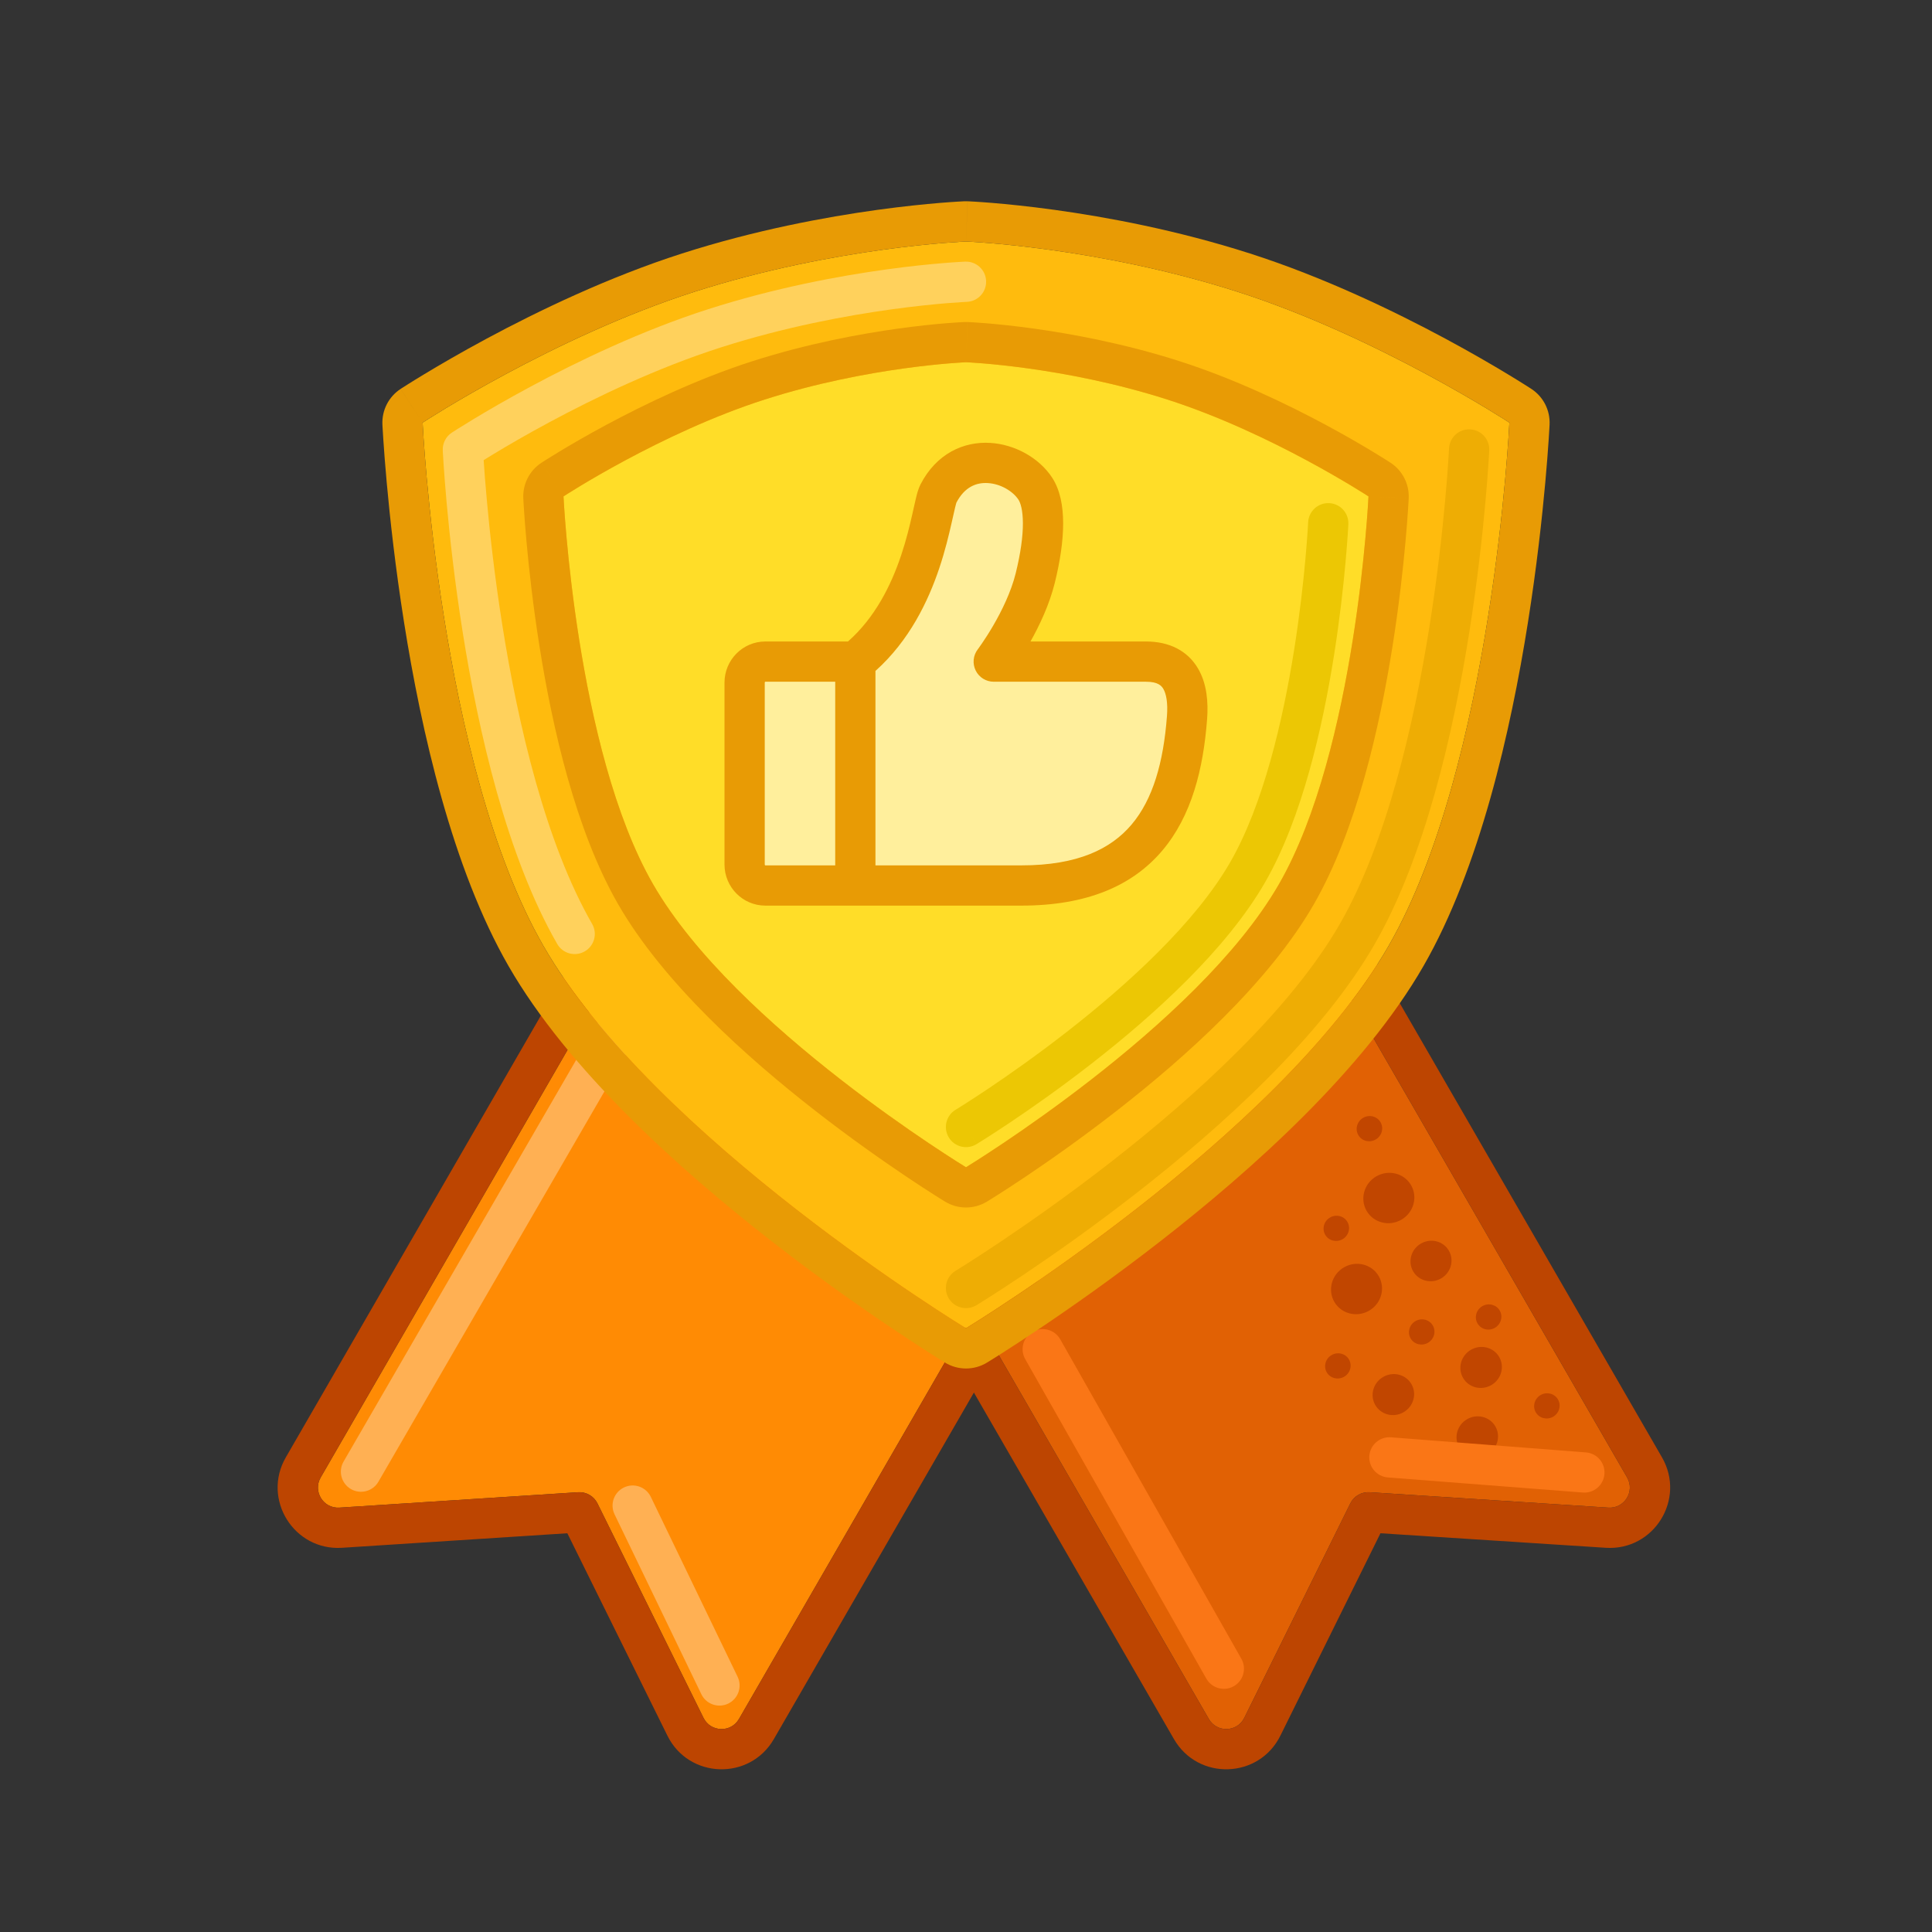 <svg width="118" height="118" viewBox="0 0 118 118" fill="none" xmlns="http://www.w3.org/2000/svg">
<rect x="0" y="0" width="118" height="118" fill="#333333" stroke="none"/>
<path d="M69.183 37.94C68.844 37.352 68.092 37.15 67.504 37.49L44.085 51.01C43.498 51.35 43.296 52.102 43.636 52.69L73.831 104.989C74.322 105.84 75.562 105.8 75.997 104.92L82.473 91.822C82.693 91.377 83.159 91.108 83.654 91.14L98.235 92.081C99.215 92.144 99.87 91.09 99.379 90.239L69.183 37.94Z" fill="#E16104"/>
<path fill-rule="evenodd" clip-rule="evenodd" d="M66.275 35.361L42.856 48.881C41.093 49.9 40.488 52.155 41.507 53.919L71.702 106.219C73.174 108.769 76.895 108.649 78.201 106.009L84.314 93.646L98.077 94.534C101.016 94.723 102.98 91.561 101.508 89.01L71.312 36.71C70.294 34.947 68.039 34.342 66.275 35.361ZM67.504 37.49C68.092 37.15 68.844 37.352 69.183 37.94L99.379 90.239C99.87 91.09 99.215 92.144 98.235 92.081L83.654 91.14C83.159 91.108 82.693 91.377 82.473 91.822L75.997 104.92C75.562 105.8 74.322 105.84 73.831 104.989L43.636 52.69C43.296 52.102 43.498 51.35 44.085 51.01L67.504 37.49Z" fill="#BD4501"/>
<path fill-rule="evenodd" clip-rule="evenodd" d="M63.08 81.336C63.67 81.001 64.421 81.209 64.755 81.799L75.818 101.312C76.153 101.903 75.945 102.653 75.355 102.988C74.764 103.323 74.014 103.115 73.679 102.525L62.617 83.012C62.282 82.421 62.489 81.671 63.08 81.336Z" fill="#FA7616"/>
<path d="M88.016 78.082C87.413 78.43 86.649 78.235 86.309 77.647C85.97 77.059 86.183 76.3 86.786 75.952C87.389 75.604 88.153 75.799 88.492 76.387C88.832 76.975 88.618 77.734 88.016 78.082Z" fill="#C14600"/>
<path d="M85.59 74.496C84.84 74.928 83.89 74.686 83.468 73.955C83.046 73.223 83.311 72.279 84.061 71.847C84.811 71.414 85.761 71.656 86.183 72.387C86.606 73.119 86.34 74.063 85.59 74.496Z" fill="#C14600"/>
<path d="M83.617 80.053C82.867 80.486 81.917 80.244 81.495 79.513C81.072 78.781 81.338 77.837 82.088 77.404C82.837 76.971 83.787 77.213 84.21 77.945C84.632 78.677 84.367 79.621 83.617 80.053Z" fill="#C14600"/>
<path d="M87.215 82.013C86.841 82.23 86.365 82.109 86.154 81.743C85.943 81.377 86.076 80.905 86.451 80.689C86.826 80.472 87.301 80.594 87.512 80.959C87.723 81.325 87.59 81.797 87.215 82.013Z" fill="#C14600"/>
<path d="M82 75.685C81.625 75.902 81.15 75.781 80.939 75.415C80.728 75.049 80.861 74.577 81.235 74.361C81.61 74.144 82.085 74.265 82.296 74.631C82.508 74.997 82.375 75.469 82 75.685Z" fill="#C14600"/>
<path d="M84.022 69.597C83.647 69.814 83.172 69.693 82.961 69.327C82.75 68.961 82.883 68.489 83.257 68.273C83.632 68.056 84.108 68.177 84.319 68.543C84.53 68.909 84.397 69.381 84.022 69.597Z" fill="#C14600"/>
<path d="M82.095 84.087C81.72 84.303 81.245 84.182 81.033 83.817C80.822 83.451 80.955 82.979 81.33 82.763C81.705 82.546 82.18 82.667 82.391 83.033C82.602 83.399 82.469 83.871 82.095 84.087Z" fill="#C14600"/>
<path d="M96.089 90.216C95.715 90.433 95.239 90.312 95.028 89.946C94.817 89.58 94.95 89.108 95.325 88.892C95.7 88.675 96.175 88.796 96.386 89.162C96.597 89.528 96.464 90 96.089 90.216Z" fill="#C14600"/>
<path d="M91.302 81.1C90.927 81.316 90.452 81.195 90.241 80.829C90.03 80.464 90.163 79.992 90.537 79.775C90.912 79.559 91.388 79.68 91.599 80.046C91.81 80.411 91.677 80.883 91.302 81.1Z" fill="#C14600"/>
<path d="M85.724 86.254C85.114 86.607 84.341 86.41 83.997 85.814C83.653 85.219 83.869 84.451 84.48 84.099C85.09 83.746 85.863 83.943 86.207 84.539C86.55 85.134 86.334 85.902 85.724 86.254Z" fill="#C14600"/>
<path d="M91.085 84.596C90.475 84.949 89.701 84.752 89.358 84.156C89.014 83.561 89.23 82.793 89.84 82.441C90.45 82.088 91.224 82.285 91.567 82.881C91.911 83.476 91.695 84.244 91.085 84.596Z" fill="#C14600"/>
<path d="M90.849 88.835C90.239 89.187 89.466 88.99 89.122 88.395C88.779 87.8 88.995 87.032 89.605 86.68C90.215 86.327 90.988 86.524 91.332 87.12C91.675 87.715 91.459 88.483 90.849 88.835Z" fill="#C14600"/>
<path d="M94.86 86.529C94.485 86.745 94.01 86.624 93.799 86.259C93.588 85.893 93.721 85.421 94.096 85.204C94.47 84.988 94.945 85.109 95.157 85.475C95.368 85.841 95.235 86.312 94.86 86.529Z" fill="#C14600"/>
<path fill-rule="evenodd" clip-rule="evenodd" d="M83.635 88.917C83.688 88.24 84.279 87.734 84.956 87.786L96.863 88.708C97.54 88.761 98.046 89.352 97.994 90.029C97.941 90.706 97.35 91.212 96.673 91.159L84.766 90.237C84.089 90.185 83.583 89.594 83.635 88.917Z" fill="#FA7616"/>
<path d="M49.781 37.94C50.121 37.352 50.872 37.15 51.46 37.49L74.879 51.01C75.467 51.35 75.668 52.102 75.329 52.69L45.134 104.989C44.643 105.84 43.402 105.8 42.967 104.92L36.491 91.822C36.271 91.377 35.806 91.108 35.31 91.14L20.729 92.081C19.75 92.144 19.095 91.09 19.586 90.239L49.781 37.94Z" fill="#FF8B04"/>
<path fill-rule="evenodd" clip-rule="evenodd" d="M52.69 35.361L76.108 48.881C77.872 49.9 78.476 52.155 77.458 53.919L47.263 106.219C45.79 108.769 42.069 108.649 40.764 106.009L34.651 93.646L20.888 94.534C17.949 94.723 15.984 91.561 17.457 89.01L47.652 36.71C48.67 34.947 50.926 34.342 52.69 35.361ZM51.46 37.49C50.872 37.15 50.121 37.352 49.781 37.94L19.586 90.239C19.095 91.09 19.75 92.144 20.73 92.081L35.31 91.14C35.806 91.108 36.271 91.377 36.491 91.822L42.967 104.92C43.402 105.8 44.643 105.84 45.134 104.989L75.329 52.69C75.668 52.102 75.467 51.35 74.879 51.01L51.46 37.49Z" fill="#BD4501"/>
<path fill-rule="evenodd" clip-rule="evenodd" d="M51.626 38.807C52.214 39.148 52.414 39.9 52.074 40.487L23.112 90.499C22.772 91.086 22.02 91.287 21.432 90.947C20.845 90.606 20.644 89.854 20.985 89.267L49.947 39.255C50.287 38.668 51.039 38.467 51.626 38.807Z" fill="#FFB053"/>
<path fill-rule="evenodd" clip-rule="evenodd" d="M38.108 90.85C38.719 90.555 39.454 90.811 39.749 91.423L45.05 102.409C45.345 103.02 45.088 103.755 44.477 104.05C43.865 104.345 43.131 104.088 42.836 103.477L37.535 92.491C37.24 91.88 37.496 91.145 38.108 90.85Z" fill="#FFB053"/>
<path d="M25.812 25.812C25.812 25.812 26.804 46.666 33.188 57.771C39.962 69.556 59 81.125 59 81.125C59 81.125 78.037 69.556 84.812 57.771C91.196 46.666 92.188 25.812 92.188 25.812C92.188 25.812 84.198 20.58 75.594 17.823C66.99 15.066 59 14.75 59 14.75C59 14.75 51.01 15.066 42.406 17.823C33.802 20.58 25.812 25.812 25.812 25.812Z" fill="#FFBB0D"/>
<path fill-rule="evenodd" clip-rule="evenodd" d="M24.466 23.756L25.812 25.812L23.357 25.929C23.316 25.06 23.737 24.233 24.466 23.756ZM59 14.75C58.903 12.294 58.903 12.294 58.902 12.294L58.891 12.294L58.868 12.295L58.787 12.299C58.718 12.302 58.62 12.307 58.494 12.315C58.241 12.33 57.877 12.354 57.416 12.392C56.493 12.468 55.181 12.599 53.594 12.817C50.428 13.254 46.133 14.047 41.656 15.482C37.156 16.924 32.861 18.997 29.718 20.686C28.14 21.535 26.837 22.297 25.924 22.848C25.468 23.123 25.108 23.347 24.861 23.503C24.737 23.581 24.641 23.643 24.574 23.686L24.497 23.735L24.476 23.75L24.467 23.755C24.467 23.755 24.466 23.756 25.812 25.812C23.357 25.929 23.357 25.929 23.357 25.929L23.358 25.95L23.36 26C23.363 26.044 23.366 26.107 23.371 26.189C23.38 26.352 23.394 26.59 23.415 26.894C23.455 27.503 23.521 28.381 23.619 29.466C23.815 31.635 24.145 34.645 24.678 38.012C25.731 44.659 27.626 53.03 31.056 58.996C34.697 65.33 41.481 71.413 47.124 75.807C49.983 78.034 52.624 79.882 54.55 81.174C55.514 81.821 56.301 82.33 56.85 82.68C57.124 82.854 57.34 82.989 57.488 83.081C57.562 83.127 57.619 83.162 57.659 83.186L57.705 83.214L57.721 83.225L57.722 83.225C57.723 83.226 57.723 83.226 59 81.125L57.722 83.225C58.507 83.702 59.492 83.703 60.277 83.226L59 81.125C60.277 83.226 60.276 83.226 60.277 83.226L60.279 83.225L60.295 83.214L60.341 83.186C60.381 83.162 60.438 83.127 60.512 83.081C60.66 82.989 60.876 82.854 61.15 82.68C61.699 82.33 62.486 81.821 63.45 81.174C65.376 79.882 68.017 78.034 70.876 75.807C76.519 71.413 83.303 65.33 86.944 58.996C90.374 53.03 92.269 44.659 93.322 38.012C93.855 34.645 94.185 31.635 94.381 29.466C94.479 28.381 94.545 27.503 94.585 26.894C94.606 26.59 94.62 26.352 94.629 26.189C94.634 26.107 94.637 26.044 94.639 26L94.642 25.95L94.643 25.936L94.643 25.93C94.643 25.93 94.643 25.929 92.188 25.812L94.643 25.93C94.684 25.061 94.263 24.233 93.534 23.756L92.188 25.812C93.534 23.756 93.535 23.756 93.534 23.756L93.533 23.755L93.525 23.75L93.503 23.735L93.426 23.686C93.359 23.643 93.263 23.581 93.139 23.503C92.891 23.347 92.532 23.123 92.076 22.848C91.163 22.297 89.86 21.535 88.282 20.686C85.139 18.997 80.844 16.924 76.344 15.482C71.867 14.047 67.572 13.254 64.406 12.817C62.819 12.599 61.507 12.468 60.584 12.392C60.123 12.354 59.759 12.33 59.506 12.315C59.38 12.307 59.282 12.302 59.213 12.299L59.132 12.295L59.109 12.294L59.099 12.294C59.099 12.294 59.097 12.294 59 14.75ZM59 14.75L58.902 12.294C58.967 12.291 59.032 12.291 59.097 12.294L59 14.75ZM59 14.75C59 14.75 51.01 15.066 42.406 17.823C33.802 20.58 25.812 25.812 25.812 25.812C25.812 25.812 26.804 46.666 33.188 57.771C39.962 69.556 59 81.125 59 81.125C59 81.125 78.037 69.556 84.812 57.771C91.196 46.666 92.188 25.812 92.188 25.812C92.188 25.812 84.198 20.58 75.594 17.823C66.99 15.066 59 14.75 59 14.75Z" fill="#E89B05"/>
<path fill-rule="evenodd" clip-rule="evenodd" d="M60.228 17.16C60.255 17.838 59.727 18.41 59.049 18.436L59.046 18.437L59.033 18.437L58.975 18.44C58.923 18.442 58.844 18.447 58.74 18.453C58.531 18.465 58.22 18.486 57.82 18.519C57.022 18.585 55.871 18.699 54.473 18.891C51.674 19.277 47.907 19.976 44.011 21.224C40.126 22.469 36.358 24.281 33.548 25.792C32.146 26.546 30.99 27.221 30.187 27.707C29.936 27.858 29.719 27.991 29.541 28.102C29.543 28.14 29.546 28.179 29.548 28.219C29.584 28.759 29.642 29.543 29.731 30.518C29.907 32.469 30.204 35.176 30.683 38.199C31.648 44.289 33.329 51.496 36.165 56.43C36.504 57.018 36.301 57.77 35.712 58.108C35.124 58.446 34.372 58.244 34.034 57.655C30.959 52.307 29.227 44.719 28.255 38.584C27.765 35.494 27.463 32.731 27.282 30.74C27.192 29.744 27.133 28.94 27.095 28.383C27.077 28.105 27.064 27.888 27.055 27.74C27.051 27.666 27.048 27.61 27.046 27.571L27.044 27.526L27.043 27.511C27.043 27.511 27.043 27.51 28.271 27.451C27.597 26.423 27.598 26.423 27.598 26.423L27.605 26.418L27.623 26.407L27.691 26.363C27.75 26.325 27.836 26.269 27.948 26.199C28.172 26.057 28.499 25.854 28.916 25.602C29.748 25.099 30.94 24.404 32.383 23.627C35.263 22.078 39.178 20.191 43.26 18.883C47.331 17.579 51.246 16.855 54.137 16.456C55.585 16.256 56.782 16.138 57.619 16.069C58.038 16.034 58.367 16.012 58.593 15.999C58.707 15.992 58.794 15.988 58.855 15.985L58.924 15.981L58.943 15.98L58.95 15.98C58.951 15.98 58.951 15.98 59 17.208L58.95 15.98C59.629 15.953 60.201 16.481 60.228 17.16ZM28.271 27.451L27.598 26.423C27.234 26.661 27.022 27.075 27.043 27.51L28.271 27.451Z" fill="#FFD15C"/>
<path fill-rule="evenodd" clip-rule="evenodd" d="M89.787 26.224C90.466 26.256 90.989 26.832 90.957 27.51L89.729 27.451C90.957 27.51 90.957 27.509 90.957 27.51L90.957 27.511L90.956 27.526L90.954 27.571C90.952 27.61 90.949 27.666 90.945 27.74C90.936 27.888 90.923 28.105 90.905 28.383C90.867 28.94 90.808 29.744 90.718 30.74C90.537 32.731 90.235 35.494 89.745 38.584C88.773 44.719 87.04 52.307 83.966 57.655C80.703 63.332 74.562 68.86 69.353 72.916C66.729 74.959 64.305 76.656 62.537 77.843C61.653 78.437 60.931 78.903 60.429 79.222C60.178 79.382 59.982 79.505 59.848 79.588C59.781 79.629 59.729 79.661 59.694 79.683L59.654 79.708L59.643 79.714L59.64 79.716C59.639 79.716 59.638 79.717 59 78.667L59.638 79.717C59.058 80.07 58.302 79.885 57.95 79.305C57.597 78.725 57.782 77.969 58.362 77.616C58.361 77.616 58.362 77.616 58.362 77.616L58.372 77.61L58.407 77.588C58.439 77.569 58.487 77.539 58.551 77.499C58.678 77.421 58.867 77.302 59.11 77.148C59.597 76.838 60.301 76.383 61.167 75.802C62.9 74.639 65.275 72.976 67.843 70.977C73.015 66.949 78.825 61.666 81.835 56.43C84.671 51.496 86.353 44.289 87.317 38.199C87.796 35.176 88.093 32.469 88.269 30.518C88.358 29.543 88.416 28.759 88.452 28.219C88.47 27.949 88.482 27.741 88.49 27.601C88.494 27.531 88.497 27.478 88.499 27.443L88.501 27.404L88.501 27.395L88.501 27.393C88.534 26.715 89.109 26.191 89.787 26.224Z" fill="#EEAD04"/>
<path d="M34.417 30.319C34.417 30.319 35.151 45.767 39.88 53.992C44.898 62.722 59 71.292 59 71.292C59 71.292 73.102 62.722 78.12 53.992C82.849 45.767 83.583 30.319 83.583 30.319C83.583 30.319 77.665 26.443 71.292 24.401C64.918 22.359 59 22.125 59 22.125C59 22.125 53.082 22.359 46.708 24.401C40.335 26.443 34.417 30.319 34.417 30.319Z" fill="#FFDD28"/>
<path fill-rule="evenodd" clip-rule="evenodd" d="M33.07 28.263L34.417 30.319L31.961 30.436C31.92 29.567 32.342 28.74 33.07 28.263ZM59 22.125C58.903 19.669 58.903 19.669 58.902 19.669L58.893 19.669L58.874 19.67L58.811 19.673C58.758 19.675 58.683 19.679 58.587 19.685C58.395 19.697 58.121 19.715 57.774 19.743C57.081 19.8 56.097 19.898 54.908 20.062C52.54 20.389 49.319 20.983 45.958 22.06C42.573 23.145 39.353 24.7 37.008 25.961C35.828 26.596 34.853 27.165 34.17 27.578C33.828 27.784 33.558 27.952 33.371 28.07C33.278 28.129 33.205 28.175 33.155 28.208L33.095 28.246L33.078 28.257L33.071 28.262C33.071 28.262 33.07 28.263 34.417 30.319C31.961 30.436 31.961 30.436 31.961 30.436L31.962 30.453L31.964 30.492C31.966 30.525 31.968 30.573 31.972 30.634C31.979 30.757 31.989 30.935 32.005 31.163C32.035 31.619 32.084 32.274 32.157 33.083C32.303 34.7 32.549 36.944 32.947 39.456C33.729 44.391 35.146 50.691 37.748 55.218C40.511 60.023 45.621 64.593 49.811 67.855C51.944 69.516 53.913 70.894 55.348 71.858C56.067 72.34 56.655 72.72 57.065 72.981C57.271 73.112 57.432 73.213 57.544 73.282C57.599 73.316 57.643 73.343 57.673 73.362L57.708 73.383L57.718 73.389L57.723 73.392C57.723 73.392 57.723 73.392 59 71.292L57.723 73.392C58.507 73.869 59.492 73.869 60.277 73.392L59 71.292C60.277 73.392 60.276 73.393 60.277 73.392L60.282 73.389L60.292 73.383L60.327 73.362C60.357 73.343 60.401 73.316 60.456 73.282C60.568 73.213 60.729 73.112 60.935 72.981C61.345 72.72 61.933 72.34 62.652 71.858C64.088 70.894 66.056 69.516 68.189 67.855C72.379 64.593 77.489 60.023 80.252 55.218C82.854 50.691 84.271 44.391 85.053 39.456C85.451 36.944 85.697 34.7 85.843 33.083C85.916 32.274 85.965 31.619 85.995 31.163C86.011 30.935 86.021 30.757 86.028 30.634C86.032 30.573 86.034 30.525 86.036 30.492L86.038 30.453L86.039 30.438C86.039 30.438 86.039 30.436 83.583 30.319L86.039 30.436C86.08 29.567 85.659 28.74 84.93 28.263L83.583 30.319C84.93 28.263 84.93 28.263 84.93 28.263L84.929 28.262L84.927 28.261L84.922 28.257L84.905 28.246L84.845 28.208C84.795 28.175 84.722 28.129 84.629 28.07C84.442 27.952 84.172 27.784 83.83 27.578C83.147 27.165 82.172 26.596 80.992 25.961C78.647 24.7 75.427 23.145 72.042 22.06C68.68 20.983 65.46 20.389 63.092 20.062C61.903 19.898 60.919 19.8 60.226 19.743C59.879 19.715 59.605 19.697 59.413 19.685C59.317 19.679 59.242 19.675 59.189 19.673L59.126 19.67L59.107 19.669L59.099 19.669C59.099 19.669 59.097 19.669 59 22.125ZM59 22.125L58.902 19.669C58.967 19.666 59.032 19.666 59.097 19.669L59 22.125ZM59 22.125C59 22.125 53.082 22.359 46.708 24.401C40.335 26.443 34.417 30.319 34.417 30.319C34.417 30.319 35.151 45.767 39.88 53.992C44.898 62.722 59 71.292 59 71.292C59 71.292 73.102 62.722 78.12 53.992C82.849 45.767 83.583 30.319 83.583 30.319C83.583 30.319 77.665 26.443 71.292 24.401C64.918 22.359 59 22.125 59 22.125Z" fill="#E89B05"/>
<path fill-rule="evenodd" clip-rule="evenodd" d="M81.183 30.73C81.862 30.763 82.385 31.338 82.353 32.017L81.125 31.958C82.353 32.017 82.353 32.016 82.353 32.017L82.353 32.018L82.353 32.02L82.352 32.029L82.35 32.062L82.344 32.186C82.338 32.293 82.328 32.45 82.315 32.652C82.288 33.055 82.245 33.637 82.179 34.357C82.049 35.796 81.831 37.794 81.477 40.027C80.776 44.451 79.521 49.968 77.274 53.876C74.889 58.025 70.422 62.04 66.666 64.965C64.769 66.442 63.017 67.668 61.739 68.526C61.099 68.955 60.577 69.293 60.214 69.524C60.032 69.639 59.89 69.728 59.792 69.789C59.743 69.819 59.706 69.842 59.68 69.858L59.65 69.877L59.642 69.882L59.639 69.883C59.639 69.883 59.638 69.884 59 68.833L59.638 69.884C59.058 70.236 58.302 70.052 57.95 69.472C57.597 68.891 57.782 68.135 58.361 67.783C58.361 67.783 58.362 67.783 58.361 67.783L58.368 67.779L58.393 67.763L58.495 67.701C58.586 67.644 58.721 67.56 58.895 67.449C59.243 67.228 59.748 66.901 60.369 66.485C61.611 65.651 63.315 64.458 65.155 63.025C68.874 60.129 73.011 56.359 75.143 52.651C77.152 49.157 78.355 44.021 79.049 39.643C79.392 37.475 79.604 35.534 79.731 34.135C79.794 33.436 79.836 32.874 79.862 32.488C79.875 32.295 79.884 32.146 79.889 32.047L79.895 31.934L79.897 31.907L79.897 31.901C79.897 31.901 79.897 31.9 79.897 31.9M81.183 30.73C80.505 30.698 79.93 31.222 79.897 31.9L81.183 30.73Z" fill="#ECC704"/>
<path d="M62.384 54.083H52.241L46.747 54.083C46.047 54.083 45.479 53.509 45.479 52.801V41.691C45.479 40.983 46.047 40.409 46.747 40.409L52.241 40.409C56.467 37.018 56.871 31.011 57.312 30.153C58.791 27.277 62.101 28.13 63.229 29.84C63.854 30.788 63.872 32.708 63.229 35.309C62.586 37.911 60.693 40.409 60.693 40.409L65.342 40.409L69.991 40.409C72.143 40.409 72.635 42.015 72.5 43.822C72.059 49.706 69.775 54.083 62.384 54.083Z" fill="#FFEF9C"/>
<path fill-rule="evenodd" clip-rule="evenodd" d="M58.412 30.703C58.413 30.701 58.413 30.7 58.413 30.7C58.415 30.701 58.388 30.775 58.336 30.991C58.296 31.155 58.254 31.343 58.204 31.569C58.18 31.674 58.155 31.788 58.127 31.911C57.958 32.66 57.724 33.647 57.361 34.724C56.688 36.721 55.548 39.119 53.47 40.978L53.47 52.854H62.384C65.823 52.854 67.854 51.848 69.11 50.365C70.412 48.827 71.061 46.573 71.274 43.73C71.335 42.918 71.23 42.372 71.049 42.069C70.933 41.874 70.713 41.638 69.991 41.638L60.693 41.638C60.227 41.638 59.8 41.374 59.593 40.956C59.385 40.538 59.432 40.039 59.713 39.667L59.715 39.665L59.727 39.649C59.738 39.634 59.756 39.609 59.779 39.577C59.827 39.512 59.897 39.413 59.983 39.285C60.158 39.03 60.398 38.661 60.658 38.216C61.185 37.311 61.754 36.152 62.036 35.014C62.342 33.776 62.477 32.751 62.475 31.958C62.473 31.137 62.324 30.701 62.203 30.517C61.865 30.005 61.12 29.55 60.331 29.504C59.643 29.463 58.919 29.727 58.412 30.703ZM62.939 39.18C63.483 38.211 64.092 36.938 64.422 35.604C64.759 34.241 64.936 33.006 64.933 31.952C64.931 30.926 64.759 29.928 64.255 29.164C63.465 27.966 61.991 27.139 60.474 27.05C58.858 26.955 57.191 27.7 56.219 29.591C56.086 29.849 56.002 30.181 55.947 30.411C55.901 30.598 55.851 30.824 55.797 31.064C55.775 31.164 55.752 31.267 55.729 31.371C55.566 32.095 55.353 32.983 55.031 33.939C54.421 35.751 53.449 37.715 51.793 39.18L46.747 39.18C45.355 39.18 44.25 40.317 44.25 41.691V52.801C44.25 54.175 45.355 55.312 46.747 55.312L62.384 55.312C66.336 55.312 69.142 54.13 70.986 51.954C72.784 49.832 73.498 46.956 73.726 43.914C73.8 42.919 73.727 41.758 73.158 40.807C72.524 39.746 71.422 39.18 69.991 39.18L62.939 39.18ZM51.012 41.638L46.747 41.638C46.741 41.638 46.739 41.639 46.737 41.64C46.734 41.641 46.73 41.644 46.724 41.649C46.719 41.654 46.715 41.66 46.713 41.666C46.71 41.672 46.708 41.679 46.708 41.691V52.801C46.708 52.813 46.71 52.82 46.713 52.826C46.715 52.832 46.719 52.838 46.724 52.843C46.73 52.849 46.734 52.851 46.737 52.852C46.739 52.853 46.741 52.854 46.747 52.854L51.012 52.854L51.012 41.638Z" fill="#E89B05"/>
</svg>
